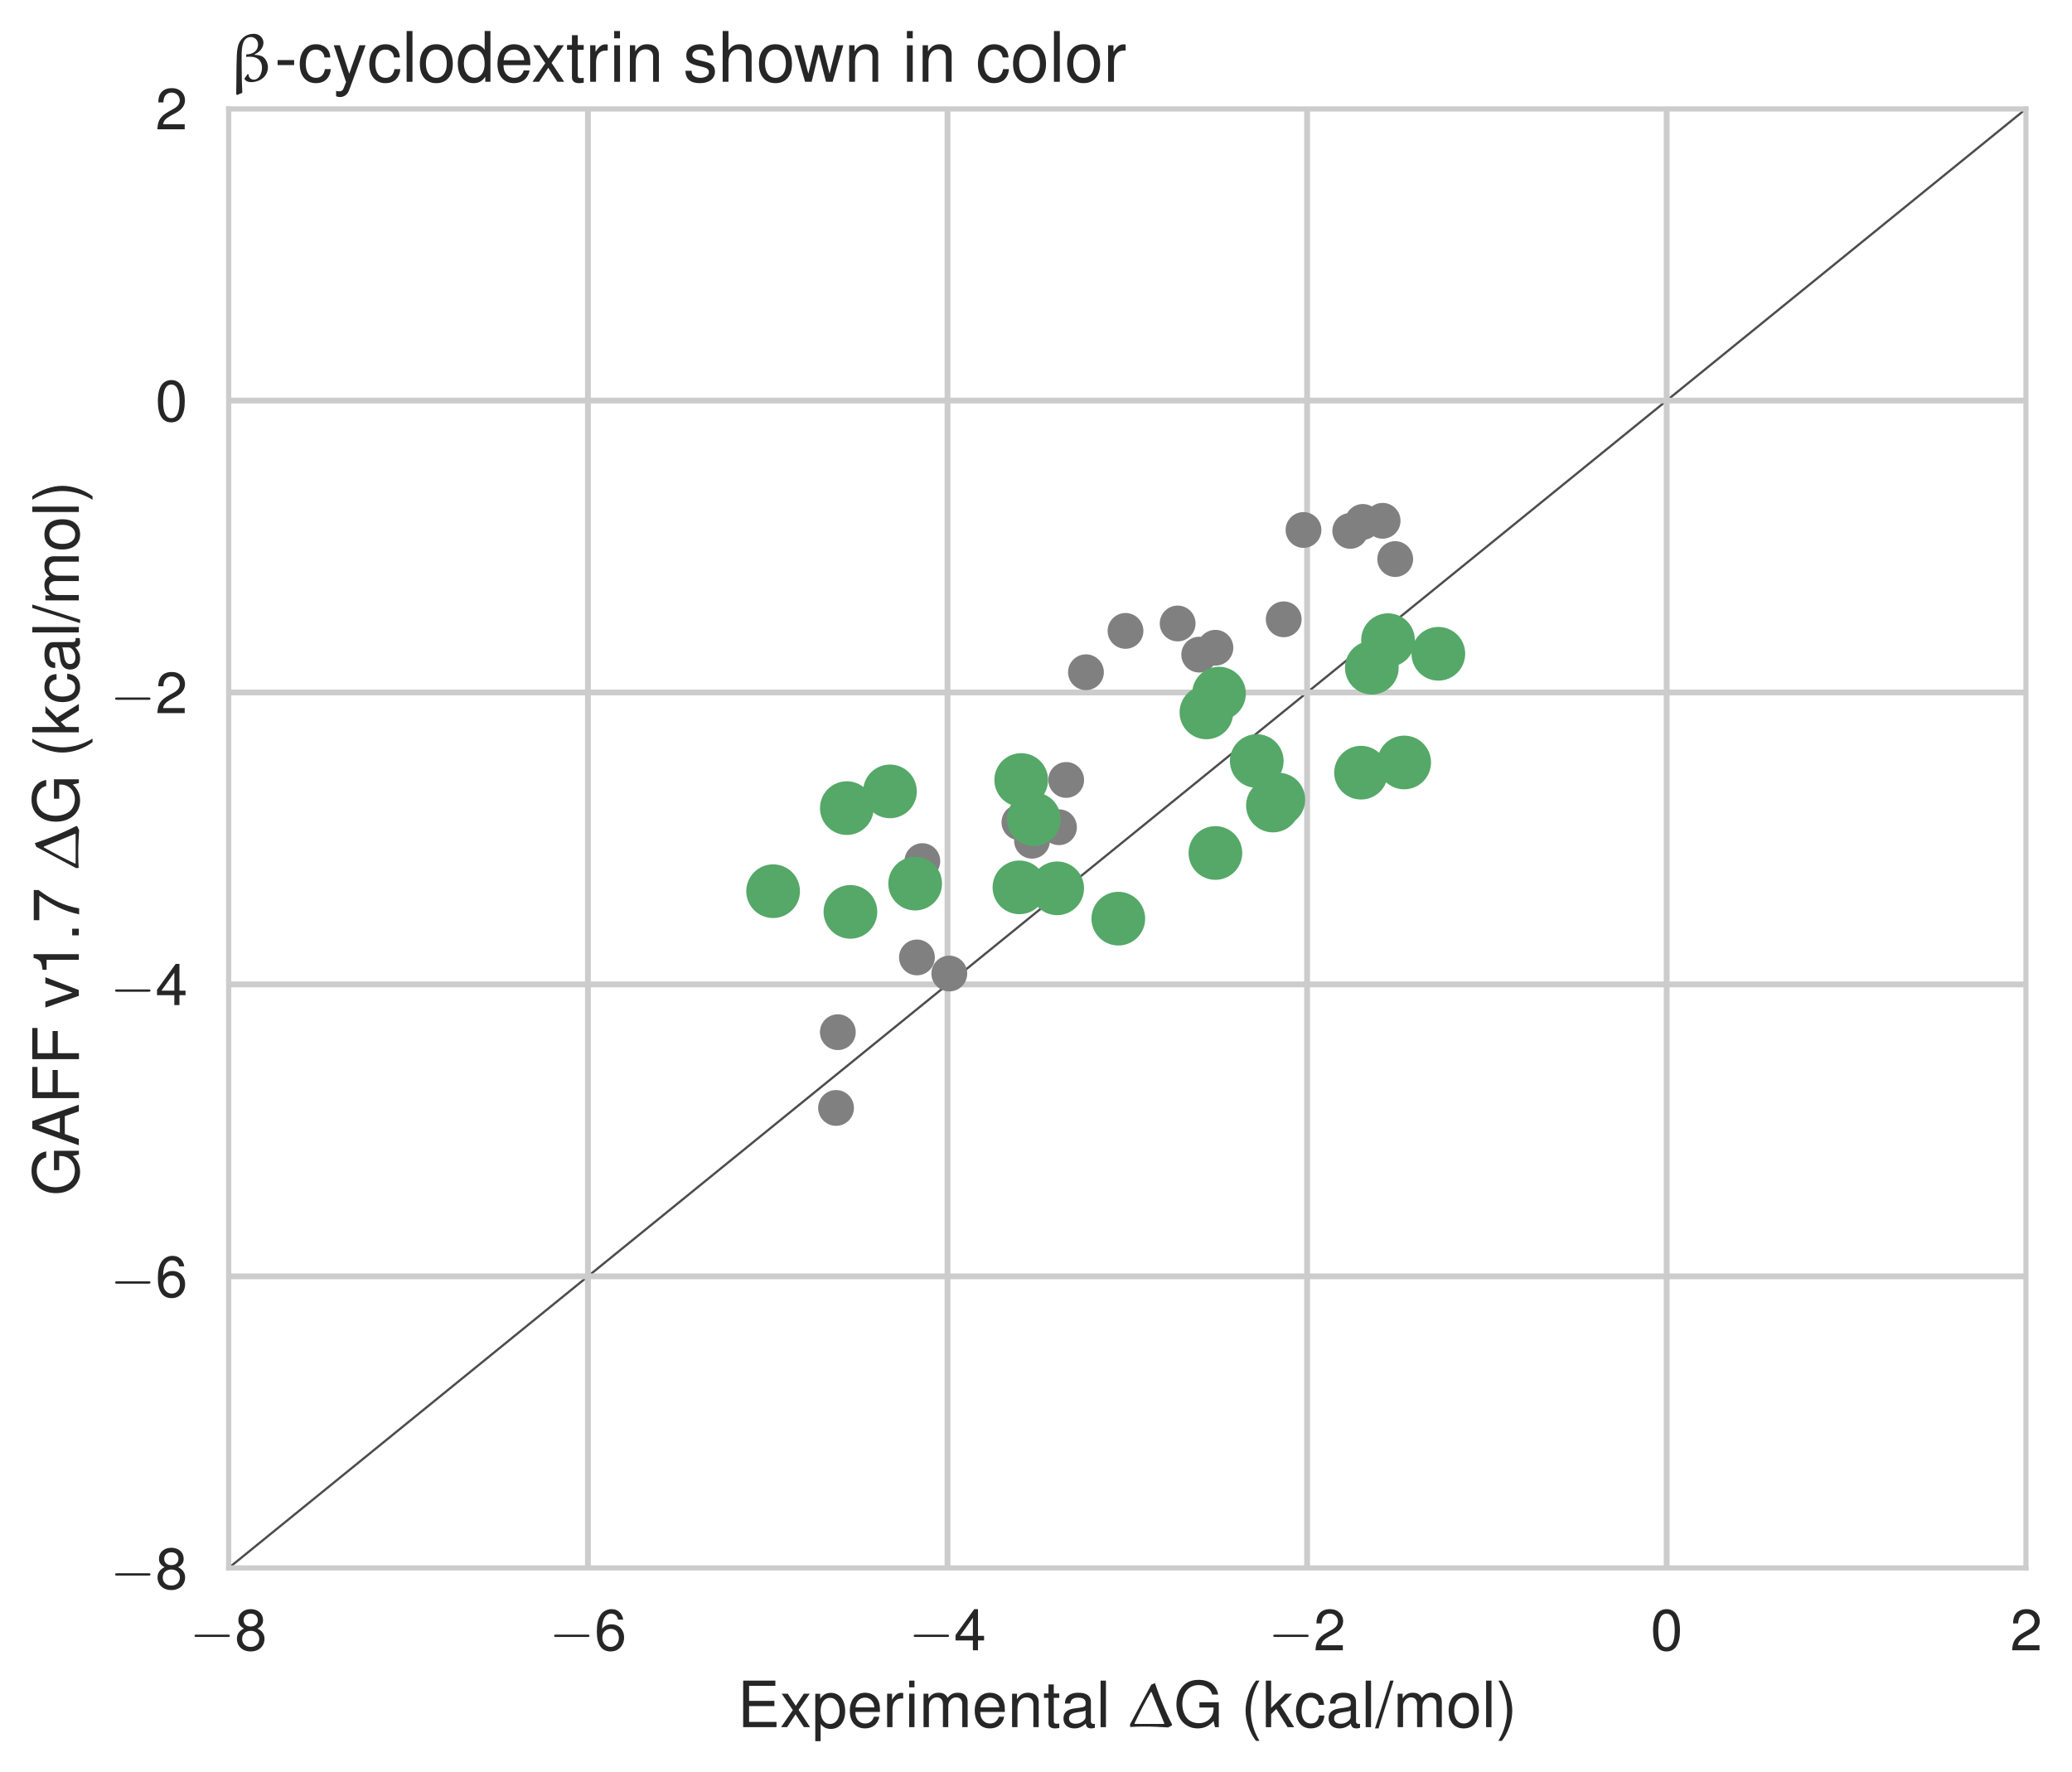 <?xml version="1.0" encoding="utf-8" standalone="no"?>
<!DOCTYPE svg PUBLIC "-//W3C//DTD SVG 1.1//EN"
  "http://www.w3.org/Graphics/SVG/1.1/DTD/svg11.dtd">
<!-- Created with matplotlib (http://matplotlib.org/) -->
<svg height="396pt" version="1.1" viewBox="0 0 463 396" width="463pt" xmlns="http://www.w3.org/2000/svg" xmlns:xlink="http://www.w3.org/1999/xlink">
 <defs>
  <style type="text/css">
*{stroke-linecap:butt;stroke-linejoin:round;}
  </style>
 </defs>
 <g id="figure_1">
  <g id="patch_1">
   <path d="M 0 396.168 
L 463.583 396.168 
L 463.583 0 
L 0 0 
z
" style="fill:#ffffff;"/>
  </g>
  <g id="axes_1">
   <g id="patch_2">
    <path d="M 51.023 350.433 
L 452.783 350.433 
L 452.783 24.273 
L 51.023 24.273 
z
" style="fill:#ffffff;"/>
   </g>
   <g id="line2d_1">
    <path clip-path="url(#pd5bd7d4e2a)" d="M -1 392.667 
L 464.583 14.693 
" style="fill:none;stroke:#4c4c4c;stroke-linecap:round;stroke-width:0.5;"/>
   </g>
   <g id="matplotlib.axis_1">
    <g id="xtick_1">
     <g id="line2d_2">
      <path clip-path="url(#pd5bd7d4e2a)" d="M 51.023 350.433 
L 51.023 24.273 
" style="fill:none;stroke:#cccccc;stroke-linecap:round;stroke-width:1.3;"/>
     </g>
     <g id="line2d_3"/>
     <g id="text_1">
      <!-- $-8$ -->
      <defs>
       <path d="M 65.906 23 
C 67.594 23 69.406 23 69.406 25 
C 69.406 27 67.594 27 65.906 27 
L 11.797 27 
C 10.094 27 8.297 27 8.297 25 
C 8.297 23 10.094 23 11.797 23 
z
" id="CMSY10-0"/>
       <path d="M 39.094 37.484 
C 46.406 41.875 48.797 45.469 48.797 52.156 
C 48.797 63.219 40.094 71 27.5 71 
C 15 71 6.203 63.219 6.203 52.156 
C 6.203 45.578 8.594 41.984 15.797 37.484 
C 7.703 33.594 3.703 27.719 3.703 19.938 
C 3.703 6.969 13.5 -2 27.5 -2 
C 41.5 -2 51.297 6.984 51.297 19.844 
C 51.297 27.719 47.297 33.594 39.094 37.484 
z
M 27.5 63.188 
C 35 63.188 39.797 58.812 39.797 51.953 
C 39.797 45.375 34.906 41 27.5 41 
C 20.094 41 15.203 45.375 15.203 52.047 
C 15.203 58.812 20.094 63.188 27.5 63.188 
z
M 27.5 33.578 
C 36.297 33.578 42.297 28 42.297 19.734 
C 42.297 11.391 36.297 5.812 27.297 5.812 
C 18.703 5.812 12.703 11.484 12.703 19.734 
C 12.703 28 18.703 33.578 27.5 33.578 
z
" id="Nimbus_Sans_L_Regular-56"/>
      </defs>
      <g style="fill:#262626;" transform="translate(42.386 368.761)scale(0.13 -0.13)">
       <use transform="scale(0.996)" xlink:href="#CMSY10-0"/>
       <use transform="translate(77.487 0)scale(0.996)" xlink:href="#Nimbus_Sans_L_Regular-56"/>
      </g>
     </g>
    </g>
    <g id="xtick_2">
     <g id="line2d_4">
      <path clip-path="url(#pd5bd7d4e2a)" d="M 131.375 350.433 
L 131.375 24.273 
" style="fill:none;stroke:#cccccc;stroke-linecap:round;stroke-width:1.3;"/>
     </g>
     <g id="line2d_5"/>
     <g id="text_2">
      <!-- $-6$ -->
      <defs>
       <path d="M 49.797 52.844 
C 48.094 64.234 40.5 71 29.703 71 
C 21.906 71 14.906 67.219 10.703 60.938 
C 6.297 54.062 4.297 45.375 4.297 32.516 
C 4.297 20.641 6.094 13.062 10.297 6.781 
C 14.094 1.078 20.297 -2 28.094 -2 
C 41.594 -2 51.297 8.094 51.297 22.109 
C 51.297 35.438 42.297 44.812 29.594 44.812 
C 22.594 44.812 17.094 42.109 13.297 36.906 
C 13.406 53.812 19 63.188 29.094 63.188 
C 35.297 63.188 39.594 59.422 41 52.844 
z
M 28.5 37 
C 37 37 42.297 31.031 42.297 21.406 
C 42.297 12.391 36.297 5.812 28.203 5.812 
C 20 5.812 13.797 12.703 13.797 21.906 
C 13.797 30.828 19.797 37 28.5 37 
z
" id="Nimbus_Sans_L_Regular-54"/>
      </defs>
      <g style="fill:#262626;" transform="translate(122.738 368.761)scale(0.13 -0.13)">
       <use transform="scale(0.996)" xlink:href="#CMSY10-0"/>
       <use transform="translate(77.487 0)scale(0.996)" xlink:href="#Nimbus_Sans_L_Regular-54"/>
      </g>
     </g>
    </g>
    <g id="xtick_3">
     <g id="line2d_6">
      <path clip-path="url(#pd5bd7d4e2a)" d="M 211.727 350.433 
L 211.727 24.273 
" style="fill:none;stroke:#cccccc;stroke-linecap:round;stroke-width:1.3;"/>
     </g>
     <g id="line2d_7"/>
     <g id="text_3">
      <!-- $-4$ -->
      <defs>
       <path d="M 32.703 17 
L 32.703 0 
L 41.5 0 
L 41.5 17 
L 52 17 
L 52 24.906 
L 41.5 24.906 
L 41.5 71.016 
L 35 71.016 
L 2.797 26.312 
L 2.797 17 
z
M 32.703 24.906 
L 10.5 24.906 
L 32.703 55.984 
z
" id="Nimbus_Sans_L_Regular-52"/>
      </defs>
      <g style="fill:#262626;" transform="translate(203.09 368.761)scale(0.13 -0.13)">
       <use transform="scale(0.996)" xlink:href="#CMSY10-0"/>
       <use transform="translate(77.487 0)scale(0.996)" xlink:href="#Nimbus_Sans_L_Regular-52"/>
      </g>
     </g>
    </g>
    <g id="xtick_4">
     <g id="line2d_8">
      <path clip-path="url(#pd5bd7d4e2a)" d="M 292.079 350.433 
L 292.079 24.273 
" style="fill:none;stroke:#cccccc;stroke-linecap:round;stroke-width:1.3;"/>
     </g>
     <g id="line2d_9"/>
     <g id="text_4">
      <!-- $-2$ -->
      <defs>
       <path d="M 50.594 8.719 
L 13.297 8.719 
C 14.203 14.531 17.406 18.234 26.094 23.344 
L 36.094 28.75 
C 46 34.156 51.094 41.453 51.094 50.172 
C 51.094 56.078 48.703 61.594 44.5 65.391 
C 40.297 69.203 35.094 71 28.406 71 
C 19.406 71 12.703 67.797 8.797 61.797 
C 6.297 57.984 5.203 53.578 5 46.359 
L 13.797 46.359 
C 14.094 51.172 14.703 54.078 15.906 56.375 
C 18.203 60.688 22.797 63.297 28.094 63.297 
C 36.094 63.297 42.094 57.578 42.094 49.969 
C 42.094 44.359 38.797 39.547 32.5 35.953 
L 23.297 30.75 
C 8.5 22.344 4.203 15.625 3.406 0 
L 50.594 0 
z
" id="Nimbus_Sans_L_Regular-50"/>
      </defs>
      <g style="fill:#262626;" transform="translate(283.442 368.761)scale(0.13 -0.13)">
       <use transform="scale(0.996)" xlink:href="#CMSY10-0"/>
       <use transform="translate(77.487 0)scale(0.996)" xlink:href="#Nimbus_Sans_L_Regular-50"/>
      </g>
     </g>
    </g>
    <g id="xtick_5">
     <g id="line2d_10">
      <path clip-path="url(#pd5bd7d4e2a)" d="M 372.431 350.433 
L 372.431 24.273 
" style="fill:none;stroke:#cccccc;stroke-linecap:round;stroke-width:1.3;"/>
     </g>
     <g id="line2d_11"/>
     <g id="text_5">
      <!-- $0$ -->
      <defs>
       <path d="M 27.5 71 
C 20.906 71 14.906 68.125 11.203 63.219 
C 6.594 57.047 4.297 47.562 4.297 34.5 
C 4.297 10.672 12.297 -2 27.5 -2 
C 42.5 -2 50.703 10.672 50.703 33.906 
C 50.703 47.656 48.5 56.844 43.797 63.219 
C 40.094 68.219 34.203 71 27.5 71 
z
M 27.5 63.188 
C 37 63.188 41.703 53.625 41.703 34.703 
C 41.703 14.672 37.094 5.312 27.297 5.312 
C 18 5.312 13.297 15.078 13.297 34.406 
C 13.297 53.719 18 63.188 27.5 63.188 
z
" id="Nimbus_Sans_L_Regular-48"/>
      </defs>
      <g style="fill:#262626;" transform="translate(368.831 368.761)scale(0.13 -0.13)">
       <use transform="scale(0.996)" xlink:href="#Nimbus_Sans_L_Regular-48"/>
      </g>
     </g>
    </g>
    <g id="xtick_6">
     <g id="line2d_12">
      <path clip-path="url(#pd5bd7d4e2a)" d="M 452.783 350.433 
L 452.783 24.273 
" style="fill:none;stroke:#cccccc;stroke-linecap:round;stroke-width:1.3;"/>
     </g>
     <g id="line2d_13"/>
     <g id="text_6">
      <!-- $2$ -->
      <g style="fill:#262626;" transform="translate(449.183 368.761)scale(0.13 -0.13)">
       <use transform="scale(0.996)" xlink:href="#Nimbus_Sans_L_Regular-50"/>
      </g>
     </g>
    </g>
    <g id="text_7">
     <!-- Experimental $\Delta$G (kcal/mol) -->
     <defs>
      <path d="M 18.297 33 
L 58 33 
L 58 41.219 
L 18.297 41.219 
L 18.297 64.781 
L 59.5 64.781 
L 59.5 73 
L 9 73 
L 9 0 
L 61.297 0 
L 61.297 8.219 
L 18.297 8.219 
z
" id="Nimbus_Sans_L_Regular-69"/>
      <path d="M 29.203 27.141 
L 46.797 52.484 
L 37.406 52.484 
L 24.797 33.453 
L 12.203 52.484 
L 2.703 52.484 
L 20.203 26.75 
L 1.703 0 
L 11.203 0 
L 24.5 20.125 
L 37.594 0 
L 47.297 0 
z
" id="Nimbus_Sans_L_Regular-120"/>
      <path d="M 5.406 -22 
L 13.797 -22 
L 13.797 5 
C 18.203 -0.422 23.094 -2.812 29.906 -2.812 
C 43.406 -2.812 52.297 8.156 52.297 24.984 
C 52.297 42.719 43.703 53.812 29.797 53.812 
C 22.703 53.812 17 50.594 13.094 44.391 
L 13.094 52.328 
L 5.406 52.328 
z
M 28.406 46 
C 37.594 46 43.594 37.812 43.594 25.188 
C 43.594 13.172 37.5 5 28.406 5 
C 19.594 5 13.797 13.078 13.797 25.5 
C 13.797 37.922 19.594 46 28.406 46 
z
" id="Nimbus_Sans_L_Regular-112"/>
      <path d="M 51.297 23.891 
C 51.297 31.781 50.703 36.531 49.203 40.375 
C 45.797 48.859 37.797 54 28 54 
C 13.406 54 4 42.844 4 25.703 
C 4 8.547 13.094 -2 27.797 -2 
C 39.797 -2 48.094 4.844 50.203 16.312 
L 41.797 16.312 
C 39.5 9.344 34.797 5.703 28.094 5.703 
C 22.797 5.703 18.297 8.125 15.5 12.578 
C 13.5 15.594 12.797 18.641 12.703 23.891 
z
M 12.906 31 
C 13.594 40.266 19.5 46.281 27.906 46.281 
C 36.094 46.281 42.406 39.531 42.406 31 
C 42.406 31 42.406 31 42.297 31 
z
" id="Nimbus_Sans_L_Regular-101"/>
      <path d="M 6.906 52.484 
L 6.906 0 
L 15.297 0 
L 15.297 27.203 
C 15.297 34.703 17.203 39.609 21.203 42.5 
C 23.797 44.406 26.297 45 32.094 45 
L 32.094 53.625 
C 30.703 53.812 30 53.812 28.906 53.812 
C 23.5 53.812 19.406 50.625 14.594 42.906 
L 14.594 52.484 
z
" id="Nimbus_Sans_L_Regular-114"/>
      <path d="M 15 52.484 
L 6.703 52.484 
L 6.703 0 
L 15 0 
z
M 15 73 
L 6.594 73 
L 6.594 62.484 
L 15 62.484 
z
" id="Nimbus_Sans_L_Regular-105"/>
      <path d="M 7 52.484 
L 7 0 
L 15.406 0 
L 15.406 32.953 
C 15.406 40.578 20.906 46.688 27.703 46.688 
C 33.906 46.688 37.406 42.875 37.406 36.156 
L 37.406 0 
L 45.797 0 
L 45.797 32.953 
C 45.797 40.578 51.297 46.688 58.094 46.688 
C 64.203 46.688 67.797 42.781 67.797 36.156 
L 67.797 0 
L 76.203 0 
L 76.203 39.375 
C 76.203 48.781 70.797 54 61 54 
C 54 54 49.797 51.891 44.906 45.984 
C 41.797 51.594 37.594 54 30.797 54 
C 23.797 54 19.203 51.391 14.703 45.078 
L 14.703 52.484 
z
" id="Nimbus_Sans_L_Regular-109"/>
      <path d="M 7 52.484 
L 7 0 
L 15.406 0 
L 15.406 28.953 
C 15.406 39.672 21 46.688 29.594 46.688 
C 36.203 46.688 40.406 42.672 40.406 36.359 
L 40.406 0 
L 48.703 0 
L 48.703 39.672 
C 48.703 48.391 42.203 54 32.094 54 
C 24.297 54 19.297 50.984 14.703 43.688 
L 14.703 52.484 
z
" id="Nimbus_Sans_L_Regular-110"/>
      <path d="M 25.406 52.812 
L 16.797 52.812 
L 16.797 67 
L 8.5 67 
L 8.5 52.812 
L 1.406 52.812 
L 1.406 46 
L 8.5 46 
L 8.5 6.312 
C 8.5 1 12.094 -2 18.594 -2 
C 20.594 -2 22.594 -1.812 25.406 -1.297 
L 25.406 5.719 
C 24.297 5.406 23 5.312 21.406 5.312 
C 17.797 5.312 16.797 6.312 16.797 10.016 
L 16.797 46 
L 25.406 46 
z
" id="Nimbus_Sans_L_Regular-116"/>
      <path d="M 53.5 5.203 
C 52.594 5 52.203 5 51.703 5 
C 48.797 5 47.203 6.484 47.203 9.078 
L 47.203 39.766 
C 47.203 49.016 40.406 54 27.5 54 
C 19.906 54 13.594 51.812 10.094 47.906 
C 7.703 45.203 6.703 42.219 6.5 37.031 
L 14.906 37.031 
C 15.594 43.391 19.406 46.281 27.203 46.281 
C 34.703 46.281 38.906 43.484 38.906 38.516 
L 38.906 36.328 
C 38.906 32.828 36.797 31.344 30.203 30.547 
C 18.406 29.062 16.594 28.656 13.406 27.359 
C 7.297 24.875 4.203 20.188 4.203 13.422 
C 4.203 3.969 10.797 -2 21.406 -2 
C 28 -2 33.297 0.297 39.203 5.703 
C 39.797 0.391 42.406 -2 47.797 -2 
C 49.5 -2 50.797 -1.812 53.5 -1.094 
z
M 38.906 16.75 
C 38.906 13.953 38.094 12.266 35.594 9.984 
C 32.203 6.891 28.094 5.312 23.203 5.312 
C 16.703 5.312 12.906 8.391 12.906 13.656 
C 12.906 19.141 16.594 21.922 25.5 23.219 
C 34.297 24.406 36.094 24.812 38.906 26.094 
z
" id="Nimbus_Sans_L_Regular-97"/>
      <path d="M 15.203 73 
L 6.797 73 
L 6.797 -0.031 
L 15.203 -0.031 
z
" id="Nimbus_Sans_L_Regular-108"/>
      <path d="M 36.297 66.625 
L 3 4.406 
L 3.203 0.234 
C 10.5 0.734 17.906 0.938 25.297 0.938 
C 37.797 0.938 50.203 0.328 62.703 -0.453 
L 68.797 2.719 
L 68.906 4.312 
C 58.094 25.078 49.5 46.859 42.094 69.109 
z
M 56.203 5 
C 44.5 5 32.703 5 20.906 5 
C 17.406 5 13.906 5 10.406 5 
L 10.094 6.188 
C 18.094 23.031 26.094 38.656 35.594 55 
L 36.703 55 
C 36.703 54.906 52.703 15.219 56.797 5.891 
z
" id="EURM10-1"/>
      <path d="M 70.906 39 
L 40.5 39 
L 40.5 30.797 
L 62.703 30.797 
L 62.703 28.766 
C 62.703 15.672 53.094 6.203 39.797 6.203 
C 32.406 6.203 25.703 8.891 21.406 13.594 
C 16.594 18.766 13.703 27.438 13.703 36.406 
C 13.703 54.234 23.906 66 39.297 66 
C 50.406 66 58.406 60.375 60.406 51.125 
L 69.906 51.125 
C 67.297 65.797 56.094 74.219 39.406 74.219 
C 30.5 74.219 23.297 71.922 17.594 67.234 
C 9.203 60.25 4.406 48.984 4.406 35.906 
C 4.406 13.562 18.094 -2 37.797 -2 
C 47.703 -2 55.594 1.703 62.703 9.625 
L 65 -0.109 
L 70.906 -0.109 
z
" id="Nimbus_Sans_L_Regular-71"/>
      <path d="M 23.594 73 
C 13.594 59.844 7.297 41.562 7.297 25.797 
C 7.297 9.938 13.594 -8.344 23.594 -21.5 
L 29.094 -21.5 
C 20.297 -7.141 15.406 9.734 15.406 25.797 
C 15.406 41.766 20.297 58.734 29.094 73 
z
" id="Nimbus_Sans_L_Regular-40"/>
      <path d="M 14.094 73 
L 5.797 73 
L 5.797 -0.031 
L 14.094 -0.031 
L 14.094 20.406 
L 22.203 28.422 
L 39.906 -0.031 
L 50.203 -0.031 
L 28.797 34.328 
L 47 52.453 
L 36.297 52.453 
L 14.094 30.219 
z
" id="Nimbus_Sans_L_Regular-107"/>
      <path d="M 47.094 34.938 
C 46.703 40.031 45.594 43.328 43.594 46.219 
C 40 51.109 33.703 54 26.406 54 
C 12.297 54 3.094 42.844 3.094 25.5 
C 3.094 8.656 12.094 -2 26.297 -2 
C 38.797 -2 46.703 5.469 47.703 18.234 
L 39.297 18.234 
C 37.906 9.875 33.594 5.703 26.5 5.703 
C 17.297 5.703 11.797 13.172 11.797 25.5 
C 11.797 38.531 17.203 46.281 26.297 46.281 
C 33.297 46.281 37.703 42.203 38.703 34.938 
z
" id="Nimbus_Sans_L_Regular-99"/>
      <path d="M 22.906 73 
L -0.797 -2 
L 4.703 -2 
L 28.406 73 
z
" id="Nimbus_Sans_L_Regular-47"/>
      <path d="M 27.203 54 
C 12.5 54 3.594 43.531 3.594 25.984 
C 3.594 8.453 12.406 -2 27.297 -2 
C 42 -2 51 8.453 51 25.594 
C 51 43.625 42.297 54 27.203 54 
z
M 27.297 46.281 
C 36.703 46.281 42.297 38.625 42.297 25.703 
C 42.297 13.453 36.5 5.703 27.297 5.703 
C 18 5.703 12.297 13.359 12.297 25.984 
C 12.297 38.531 18 46.281 27.297 46.281 
z
" id="Nimbus_Sans_L_Regular-111"/>
      <path d="M 9.297 -21.5 
C 19.297 -8.344 25.594 9.938 25.594 25.688 
C 25.594 41.562 19.297 59.844 9.297 73 
L 3.797 73 
C 12.594 58.641 17.5 41.766 17.5 25.688 
C 17.5 9.734 12.594 -7.25 3.797 -21.5 
z
" id="Nimbus_Sans_L_Regular-41"/>
     </defs>
     <g style="fill:#262626;" transform="translate(164.784 385.934)scale(0.143 -0.143)">
      <use transform="scale(0.996)" xlink:href="#Nimbus_Sans_L_Regular-69"/>
      <use transform="translate(66.45 0)scale(0.996)" xlink:href="#Nimbus_Sans_L_Regular-120"/>
      <use transform="translate(116.263 0)scale(0.996)" xlink:href="#Nimbus_Sans_L_Regular-112"/>
      <use transform="translate(171.655 0)scale(0.996)" xlink:href="#Nimbus_Sans_L_Regular-101"/>
      <use transform="translate(227.047 0)scale(0.996)" xlink:href="#Nimbus_Sans_L_Regular-114"/>
      <use transform="translate(261.715 0)scale(0.996)" xlink:href="#Nimbus_Sans_L_Regular-105"/>
      <use transform="translate(283.832 0)scale(0.996)" xlink:href="#Nimbus_Sans_L_Regular-109"/>
      <use transform="translate(366.82 0)scale(0.996)" xlink:href="#Nimbus_Sans_L_Regular-101"/>
      <use transform="translate(422.212 0)scale(0.996)" xlink:href="#Nimbus_Sans_L_Regular-110"/>
      <use transform="translate(477.604 0)scale(0.996)" xlink:href="#Nimbus_Sans_L_Regular-116"/>
      <use transform="translate(505.299 0)scale(0.996)" xlink:href="#Nimbus_Sans_L_Regular-97"/>
      <use transform="translate(560.691 0)scale(0.996)" xlink:href="#Nimbus_Sans_L_Regular-108"/>
      <use transform="translate(610.503 0)scale(0.996)" xlink:href="#EURM10-1"/>
      <use transform="translate(681.564 0)scale(0.996)" xlink:href="#Nimbus_Sans_L_Regular-71"/>
      <use transform="translate(786.768 0)scale(0.996)" xlink:href="#Nimbus_Sans_L_Regular-40"/>
      <use transform="translate(819.943 0)scale(0.996)" xlink:href="#Nimbus_Sans_L_Regular-107"/>
      <use transform="translate(869.756 0)scale(0.996)" xlink:href="#Nimbus_Sans_L_Regular-99"/>
      <use transform="translate(919.569 0)scale(0.996)" xlink:href="#Nimbus_Sans_L_Regular-97"/>
      <use transform="translate(974.961 0)scale(0.996)" xlink:href="#Nimbus_Sans_L_Regular-108"/>
      <use transform="translate(997.078 0)scale(0.996)" xlink:href="#Nimbus_Sans_L_Regular-47"/>
      <use transform="translate(1024.773 0)scale(0.996)" xlink:href="#Nimbus_Sans_L_Regular-109"/>
      <use transform="translate(1107.762 0)scale(0.996)" xlink:href="#Nimbus_Sans_L_Regular-111"/>
      <use transform="translate(1163.153 0)scale(0.996)" xlink:href="#Nimbus_Sans_L_Regular-108"/>
      <use transform="translate(1185.27 0)scale(0.996)" xlink:href="#Nimbus_Sans_L_Regular-41"/>
     </g>
    </g>
   </g>
   <g id="matplotlib.axis_2">
    <g id="ytick_1">
     <g id="line2d_14">
      <path clip-path="url(#pd5bd7d4e2a)" d="M 51.023 350.433 
L 452.783 350.433 
" style="fill:none;stroke:#cccccc;stroke-linecap:round;stroke-width:1.3;"/>
     </g>
     <g id="line2d_15"/>
     <g id="text_8">
      <!-- $-8$ -->
      <g style="fill:#262626;" transform="translate(24.649 355.047)scale(0.13 -0.13)">
       <use transform="scale(0.996)" xlink:href="#CMSY10-0"/>
       <use transform="translate(77.487 0)scale(0.996)" xlink:href="#Nimbus_Sans_L_Regular-56"/>
      </g>
     </g>
    </g>
    <g id="ytick_2">
     <g id="line2d_16">
      <path clip-path="url(#pd5bd7d4e2a)" d="M 51.023 285.201 
L 452.783 285.201 
" style="fill:none;stroke:#cccccc;stroke-linecap:round;stroke-width:1.3;"/>
     </g>
     <g id="line2d_17"/>
     <g id="text_9">
      <!-- $-6$ -->
      <g style="fill:#262626;" transform="translate(24.649 289.815)scale(0.13 -0.13)">
       <use transform="scale(0.996)" xlink:href="#CMSY10-0"/>
       <use transform="translate(77.487 0)scale(0.996)" xlink:href="#Nimbus_Sans_L_Regular-54"/>
      </g>
     </g>
    </g>
    <g id="ytick_3">
     <g id="line2d_18">
      <path clip-path="url(#pd5bd7d4e2a)" d="M 51.023 219.969 
L 452.783 219.969 
" style="fill:none;stroke:#cccccc;stroke-linecap:round;stroke-width:1.3;"/>
     </g>
     <g id="line2d_19"/>
     <g id="text_10">
      <!-- $-4$ -->
      <g style="fill:#262626;" transform="translate(24.649 224.583)scale(0.13 -0.13)">
       <use transform="scale(0.996)" xlink:href="#CMSY10-0"/>
       <use transform="translate(77.487 0)scale(0.996)" xlink:href="#Nimbus_Sans_L_Regular-52"/>
      </g>
     </g>
    </g>
    <g id="ytick_4">
     <g id="line2d_20">
      <path clip-path="url(#pd5bd7d4e2a)" d="M 51.023 154.737 
L 452.783 154.737 
" style="fill:none;stroke:#cccccc;stroke-linecap:round;stroke-width:1.3;"/>
     </g>
     <g id="line2d_21"/>
     <g id="text_11">
      <!-- $-2$ -->
      <g style="fill:#262626;" transform="translate(24.649 159.351)scale(0.13 -0.13)">
       <use transform="scale(0.996)" xlink:href="#CMSY10-0"/>
       <use transform="translate(77.487 0)scale(0.996)" xlink:href="#Nimbus_Sans_L_Regular-50"/>
      </g>
     </g>
    </g>
    <g id="ytick_5">
     <g id="line2d_22">
      <path clip-path="url(#pd5bd7d4e2a)" d="M 51.023 89.505 
L 452.783 89.505 
" style="fill:none;stroke:#cccccc;stroke-linecap:round;stroke-width:1.3;"/>
     </g>
     <g id="line2d_23"/>
     <g id="text_12">
      <!-- $0$ -->
      <g style="fill:#262626;" transform="translate(34.722 94.119)scale(0.13 -0.13)">
       <use transform="scale(0.996)" xlink:href="#Nimbus_Sans_L_Regular-48"/>
      </g>
     </g>
    </g>
    <g id="ytick_6">
     <g id="line2d_24">
      <path clip-path="url(#pd5bd7d4e2a)" d="M 51.023 24.273 
L 452.783 24.273 
" style="fill:none;stroke:#cccccc;stroke-linecap:round;stroke-width:1.3;"/>
     </g>
     <g id="line2d_25"/>
     <g id="text_13">
      <!-- $2$ -->
      <g style="fill:#262626;" transform="translate(34.722 28.887)scale(0.13 -0.13)">
       <use transform="scale(0.996)" xlink:href="#Nimbus_Sans_L_Regular-50"/>
      </g>
     </g>
    </g>
    <g id="text_14">
     <!-- GAFF v1.7 $\Delta$G (kcal/mol) -->
     <defs>
      <path d="M 47.406 22 
L 54.906 0 
L 65.297 0 
L 39.703 73 
L 27.703 73 
L 1.703 0 
L 11.594 0 
L 19.297 22 
z
M 44.797 29.812 
L 21.594 29.812 
L 33.594 63 
z
" id="Nimbus_Sans_L_Regular-65"/>
      <path d="M 18.297 33 
L 53.094 33 
L 53.094 41.219 
L 18.297 41.219 
L 18.297 64.781 
L 57.906 64.781 
L 57.906 73 
L 9 73 
L 9 -0.219 
L 18.297 -0.219 
z
" id="Nimbus_Sans_L_Regular-70"/>
      <path d="M 28.5 0 
L 48.594 52.5 
L 39.203 52.5 
L 24.406 9.922 
L 10.406 52.5 
L 1 52.5 
L 19.406 0 
z
" id="Nimbus_Sans_L_Regular-118"/>
      <path d="M 25.906 50.594 
L 25.906 0 
L 34.703 0 
L 34.703 71.016 
L 28.906 71.016 
C 25.797 60.109 23.797 58.609 10.203 56.906 
L 10.203 50.594 
z
" id="Nimbus_Sans_L_Regular-49"/>
      <path d="M 19.094 10.422 
L 8.703 10.422 
L 8.703 0 
L 19.094 0 
z
" id="Nimbus_Sans_L_Regular-46"/>
      <path d="M 52 70.703 
L 4.594 70.703 
L 4.594 62 
L 42.906 62 
C 26 37.781 19.094 22.906 13.797 -0.5 
L 23.203 -0.5 
C 27.094 22.297 36 41.891 52 63.297 
z
" id="Nimbus_Sans_L_Regular-55"/>
     </defs>
     <g style="fill:#262626;" transform="translate(17.614 267.242)rotate(-90)scale(0.143 -0.143)">
      <use transform="scale(0.996)" xlink:href="#Nimbus_Sans_L_Regular-71"/>
      <use transform="translate(77.508 0)scale(0.996)" xlink:href="#Nimbus_Sans_L_Regular-65"/>
      <use transform="translate(143.958 0)scale(0.996)" xlink:href="#Nimbus_Sans_L_Regular-70"/>
      <use transform="translate(204.83 0)scale(0.996)" xlink:href="#Nimbus_Sans_L_Regular-70"/>
      <use transform="translate(293.397 0)scale(0.996)" xlink:href="#Nimbus_Sans_L_Regular-118"/>
      <use transform="translate(343.21 0)scale(0.996)" xlink:href="#Nimbus_Sans_L_Regular-49"/>
      <use transform="translate(398.602 0)scale(0.996)" xlink:href="#Nimbus_Sans_L_Regular-46"/>
      <use transform="translate(426.297 0)scale(0.996)" xlink:href="#Nimbus_Sans_L_Regular-55"/>
      <use transform="translate(509.384 0)scale(0.996)" xlink:href="#EURM10-1"/>
      <use transform="translate(580.445 0)scale(0.996)" xlink:href="#Nimbus_Sans_L_Regular-71"/>
      <use transform="translate(685.649 0)scale(0.996)" xlink:href="#Nimbus_Sans_L_Regular-40"/>
      <use transform="translate(718.824 0)scale(0.996)" xlink:href="#Nimbus_Sans_L_Regular-107"/>
      <use transform="translate(768.637 0)scale(0.996)" xlink:href="#Nimbus_Sans_L_Regular-99"/>
      <use transform="translate(818.451 0)scale(0.996)" xlink:href="#Nimbus_Sans_L_Regular-97"/>
      <use transform="translate(873.842 0)scale(0.996)" xlink:href="#Nimbus_Sans_L_Regular-108"/>
      <use transform="translate(895.959 0)scale(0.996)" xlink:href="#Nimbus_Sans_L_Regular-47"/>
      <use transform="translate(923.654 0)scale(0.996)" xlink:href="#Nimbus_Sans_L_Regular-109"/>
      <use transform="translate(1006.643 0)scale(0.996)" xlink:href="#Nimbus_Sans_L_Regular-111"/>
      <use transform="translate(1062.034 0)scale(0.996)" xlink:href="#Nimbus_Sans_L_Regular-108"/>
      <use transform="translate(1084.151 0)scale(0.996)" xlink:href="#Nimbus_Sans_L_Regular-41"/>
     </g>
    </g>
   </g>
   <g id="line2d_26">
    <defs>
     <path d="M 0 4 
C 1.061 4 2.078 3.579 2.828 2.828 
C 3.579 2.078 4 1.061 4 0 
C 4 -1.061 3.579 -2.078 2.828 -2.828 
C 2.078 -3.579 1.061 -4 0 -4 
C -1.061 -4 -2.078 -3.579 -2.828 -2.828 
C -3.579 -2.078 -4 -1.061 -4 0 
C -4 1.061 -3.579 2.078 -2.828 2.828 
C -2.078 3.579 -1.061 4 0 4 
z
" id="mb4ae92b021"/>
    </defs>
    <g clip-path="url(#pd5bd7d4e2a)">
     <use style="fill:#808080;" x="308.953" xlink:href="#mb4ae92b021" y="116.374"/>
    </g>
   </g>
   <g id="line2d_27">
    <g clip-path="url(#pd5bd7d4e2a)">
     <use style="fill:#808080;" x="311.765" xlink:href="#mb4ae92b021" y="124.924"/>
    </g>
   </g>
   <g id="line2d_28">
    <g clip-path="url(#pd5bd7d4e2a)">
     <use style="fill:#808080;" x="291.275" xlink:href="#mb4ae92b021" y="118.425"/>
    </g>
   </g>
   <g id="line2d_29">
    <g clip-path="url(#pd5bd7d4e2a)">
     <use style="fill:#808080;" x="271.589" xlink:href="#mb4ae92b021" y="144.743"/>
    </g>
   </g>
   <g id="line2d_30">
    <g clip-path="url(#pd5bd7d4e2a)">
     <use style="fill:#808080;" x="286.856" xlink:href="#mb4ae92b021" y="138.388"/>
    </g>
   </g>
   <g id="line2d_31">
    <g clip-path="url(#pd5bd7d4e2a)">
     <use style="fill:#808080;" x="242.662" xlink:href="#mb4ae92b021" y="150.213"/>
    </g>
   </g>
   <g id="line2d_32">
    <g clip-path="url(#pd5bd7d4e2a)">
     <use style="fill:#808080;" x="212.129" xlink:href="#mb4ae92b021" y="217.54"/>
    </g>
   </g>
   <g id="line2d_33">
    <g clip-path="url(#pd5bd7d4e2a)">
     <use style="fill:#808080;" x="230.61" xlink:href="#mb4ae92b021" y="187.864"/>
    </g>
   </g>
   <g id="line2d_34">
    <g clip-path="url(#pd5bd7d4e2a)">
     <use style="fill:#808080;" x="227.797" xlink:href="#mb4ae92b021" y="199.371"/>
    </g>
   </g>
   <g id="line2d_35">
    <g clip-path="url(#pd5bd7d4e2a)">
     <use style="fill:#808080;" x="236.636" xlink:href="#mb4ae92b021" y="184.844"/>
    </g>
   </g>
   <g id="line2d_36">
    <g clip-path="url(#pd5bd7d4e2a)">
     <use style="fill:#808080;" x="238.243" xlink:href="#mb4ae92b021" y="174.28"/>
    </g>
   </g>
   <g id="line2d_37">
    <g clip-path="url(#pd5bd7d4e2a)">
     <use style="fill:#808080;" x="206.102" xlink:href="#mb4ae92b021" y="192.418"/>
    </g>
   </g>
   <g id="line2d_38">
    <g clip-path="url(#pd5bd7d4e2a)">
     <use style="fill:#808080;" x="301.721" xlink:href="#mb4ae92b021" y="118.631"/>
    </g>
   </g>
   <g id="line2d_39">
    <g clip-path="url(#pd5bd7d4e2a)">
     <use style="fill:#808080;" x="251.501" xlink:href="#mb4ae92b021" y="140.978"/>
    </g>
   </g>
   <g id="line2d_40">
    <g clip-path="url(#pd5bd7d4e2a)">
     <use style="fill:#808080;" x="204.897" xlink:href="#mb4ae92b021" y="213.941"/>
    </g>
   </g>
   <g id="line2d_41">
    <g clip-path="url(#pd5bd7d4e2a)">
     <use style="fill:#808080;" x="227.797" xlink:href="#mb4ae92b021" y="183.743"/>
    </g>
   </g>
   <g id="line2d_42">
    <g clip-path="url(#pd5bd7d4e2a)">
     <use style="fill:#808080;" x="231.011" xlink:href="#mb4ae92b021" y="184.726"/>
    </g>
   </g>
   <g id="line2d_43">
    <g clip-path="url(#pd5bd7d4e2a)">
     <use style="fill:#808080;" x="304.534" xlink:href="#mb4ae92b021" y="116.622"/>
    </g>
   </g>
   <g id="line2d_44">
    <g clip-path="url(#pd5bd7d4e2a)">
     <use style="fill:#808080;" x="186.818" xlink:href="#mb4ae92b021" y="247.57"/>
    </g>
   </g>
   <g id="line2d_45">
    <g clip-path="url(#pd5bd7d4e2a)">
     <use style="fill:#808080;" x="187.22" xlink:href="#mb4ae92b021" y="230.643"/>
    </g>
   </g>
   <g id="line2d_46">
    <g clip-path="url(#pd5bd7d4e2a)">
     <use style="fill:#808080;" x="267.973" xlink:href="#mb4ae92b021" y="146.277"/>
    </g>
   </g>
   <g id="line2d_47">
    <g clip-path="url(#pd5bd7d4e2a)">
     <use style="fill:#808080;" x="263.152" xlink:href="#mb4ae92b021" y="139.32"/>
    </g>
   </g>
   <g id="line2d_48">
    <g clip-path="url(#pd5bd7d4e2a)">
     <use style="fill:#808080;" x="306.542" xlink:href="#mb4ae92b021" y="149.197"/>
    </g>
   </g>
   <g id="line2d_49">
    <g clip-path="url(#pd5bd7d4e2a)">
     <use style="fill:#808080;" x="310.158" xlink:href="#mb4ae92b021" y="143.046"/>
    </g>
   </g>
   <g id="line2d_50">
    <g clip-path="url(#pd5bd7d4e2a)">
     <use style="fill:#808080;" x="189.228" xlink:href="#mb4ae92b021" y="180.573"/>
    </g>
   </g>
   <g id="line2d_51">
    <g clip-path="url(#pd5bd7d4e2a)">
     <use style="fill:#808080;" x="172.756" xlink:href="#mb4ae92b021" y="199.14"/>
    </g>
   </g>
   <g id="line2d_52">
    <g clip-path="url(#pd5bd7d4e2a)">
     <use style="fill:#808080;" x="249.894" xlink:href="#mb4ae92b021" y="205.277"/>
    </g>
   </g>
   <g id="line2d_53">
    <g clip-path="url(#pd5bd7d4e2a)">
     <use style="fill:#808080;" x="272.393" xlink:href="#mb4ae92b021" y="154.988"/>
    </g>
   </g>
   <g id="line2d_54">
    <g clip-path="url(#pd5bd7d4e2a)">
     <use style="fill:#808080;" x="236.234" xlink:href="#mb4ae92b021" y="198.497"/>
    </g>
   </g>
   <g id="line2d_55">
    <g clip-path="url(#pd5bd7d4e2a)">
     <use style="fill:#808080;" x="280.83" xlink:href="#mb4ae92b021" y="170.057"/>
    </g>
   </g>
   <g id="line2d_56">
    <g clip-path="url(#pd5bd7d4e2a)">
     <use style="fill:#808080;" x="198.871" xlink:href="#mb4ae92b021" y="176.837"/>
    </g>
   </g>
   <g id="line2d_57">
    <g clip-path="url(#pd5bd7d4e2a)">
     <use style="fill:#808080;" x="190.032" xlink:href="#mb4ae92b021" y="203.76"/>
    </g>
   </g>
   <g id="line2d_58">
    <g clip-path="url(#pd5bd7d4e2a)">
     <use style="fill:#808080;" x="204.495" xlink:href="#mb4ae92b021" y="197.447"/>
    </g>
   </g>
   <g id="line2d_59">
    <g clip-path="url(#pd5bd7d4e2a)">
     <use style="fill:#808080;" x="269.58" xlink:href="#mb4ae92b021" y="159.189"/>
    </g>
   </g>
   <g id="line2d_60">
    <g clip-path="url(#pd5bd7d4e2a)">
     <use style="fill:#808080;" x="285.651" xlink:href="#mb4ae92b021" y="178.671"/>
    </g>
   </g>
   <g id="line2d_61">
    <g clip-path="url(#pd5bd7d4e2a)">
     <use style="fill:#808080;" x="271.589" xlink:href="#mb4ae92b021" y="190.602"/>
    </g>
   </g>
   <g id="line2d_62">
    <g clip-path="url(#pd5bd7d4e2a)">
     <use style="fill:#808080;" x="313.774" xlink:href="#mb4ae92b021" y="170.374"/>
    </g>
   </g>
   <g id="line2d_63">
    <g clip-path="url(#pd5bd7d4e2a)">
     <use style="fill:#808080;" x="284.446" xlink:href="#mb4ae92b021" y="179.998"/>
    </g>
   </g>
   <g id="line2d_64">
    <g clip-path="url(#pd5bd7d4e2a)">
     <use style="fill:#808080;" x="228.199" xlink:href="#mb4ae92b021" y="174.295"/>
    </g>
   </g>
   <g id="line2d_65">
    <g clip-path="url(#pd5bd7d4e2a)">
     <use style="fill:#808080;" x="231.011" xlink:href="#mb4ae92b021" y="183.034"/>
    </g>
   </g>
   <g id="line2d_66">
    <g clip-path="url(#pd5bd7d4e2a)">
     <use style="fill:#808080;" x="227.797" xlink:href="#mb4ae92b021" y="198.283"/>
    </g>
   </g>
   <g id="line2d_67">
    <g clip-path="url(#pd5bd7d4e2a)">
     <use style="fill:#808080;" x="304.132" xlink:href="#mb4ae92b021" y="172.658"/>
    </g>
   </g>
   <g id="line2d_68">
    <g clip-path="url(#pd5bd7d4e2a)">
     <use style="fill:#808080;" x="321.407" xlink:href="#mb4ae92b021" y="146.089"/>
    </g>
   </g>
   <g id="line2d_69">
    <defs>
     <path d="M 0 6 
C 1.591 6 3.117 5.368 4.243 4.243 
C 5.368 3.117 6 1.591 6 0 
C 6 -1.591 5.368 -3.117 4.243 -4.243 
C 3.117 -5.368 1.591 -6 0 -6 
C -1.591 -6 -3.117 -5.368 -4.243 -4.243 
C -5.368 -3.117 -6 -1.591 -6 0 
C -6 1.591 -5.368 3.117 -4.243 4.243 
C -3.117 5.368 -1.591 6 0 6 
z
" id="m306e5f5918"/>
    </defs>
    <g clip-path="url(#pd5bd7d4e2a)">
     <use style="fill:#55a868;" x="306.542" xlink:href="#m306e5f5918" y="149.197"/>
    </g>
   </g>
   <g id="line2d_70">
    <g clip-path="url(#pd5bd7d4e2a)">
     <use style="fill:#55a868;" x="310.158" xlink:href="#m306e5f5918" y="143.046"/>
    </g>
   </g>
   <g id="line2d_71">
    <g clip-path="url(#pd5bd7d4e2a)">
     <use style="fill:#55a868;" x="189.228" xlink:href="#m306e5f5918" y="180.573"/>
    </g>
   </g>
   <g id="line2d_72">
    <g clip-path="url(#pd5bd7d4e2a)">
     <use style="fill:#55a868;" x="172.756" xlink:href="#m306e5f5918" y="199.14"/>
    </g>
   </g>
   <g id="line2d_73">
    <g clip-path="url(#pd5bd7d4e2a)">
     <use style="fill:#55a868;" x="249.894" xlink:href="#m306e5f5918" y="205.277"/>
    </g>
   </g>
   <g id="line2d_74">
    <g clip-path="url(#pd5bd7d4e2a)">
     <use style="fill:#55a868;" x="272.393" xlink:href="#m306e5f5918" y="154.988"/>
    </g>
   </g>
   <g id="line2d_75">
    <g clip-path="url(#pd5bd7d4e2a)">
     <use style="fill:#55a868;" x="236.234" xlink:href="#m306e5f5918" y="198.497"/>
    </g>
   </g>
   <g id="line2d_76">
    <g clip-path="url(#pd5bd7d4e2a)">
     <use style="fill:#55a868;" x="280.83" xlink:href="#m306e5f5918" y="170.057"/>
    </g>
   </g>
   <g id="line2d_77">
    <g clip-path="url(#pd5bd7d4e2a)">
     <use style="fill:#55a868;" x="198.871" xlink:href="#m306e5f5918" y="176.837"/>
    </g>
   </g>
   <g id="line2d_78">
    <g clip-path="url(#pd5bd7d4e2a)">
     <use style="fill:#55a868;" x="190.032" xlink:href="#m306e5f5918" y="203.76"/>
    </g>
   </g>
   <g id="line2d_79">
    <g clip-path="url(#pd5bd7d4e2a)">
     <use style="fill:#55a868;" x="204.495" xlink:href="#m306e5f5918" y="197.447"/>
    </g>
   </g>
   <g id="line2d_80">
    <g clip-path="url(#pd5bd7d4e2a)">
     <use style="fill:#55a868;" x="269.58" xlink:href="#m306e5f5918" y="159.189"/>
    </g>
   </g>
   <g id="line2d_81">
    <g clip-path="url(#pd5bd7d4e2a)">
     <use style="fill:#55a868;" x="285.651" xlink:href="#m306e5f5918" y="178.671"/>
    </g>
   </g>
   <g id="line2d_82">
    <g clip-path="url(#pd5bd7d4e2a)">
     <use style="fill:#55a868;" x="271.589" xlink:href="#m306e5f5918" y="190.602"/>
    </g>
   </g>
   <g id="line2d_83">
    <g clip-path="url(#pd5bd7d4e2a)">
     <use style="fill:#55a868;" x="313.774" xlink:href="#m306e5f5918" y="170.374"/>
    </g>
   </g>
   <g id="line2d_84">
    <g clip-path="url(#pd5bd7d4e2a)">
     <use style="fill:#55a868;" x="284.446" xlink:href="#m306e5f5918" y="179.998"/>
    </g>
   </g>
   <g id="line2d_85">
    <g clip-path="url(#pd5bd7d4e2a)">
     <use style="fill:#55a868;" x="228.199" xlink:href="#m306e5f5918" y="174.295"/>
    </g>
   </g>
   <g id="line2d_86">
    <g clip-path="url(#pd5bd7d4e2a)">
     <use style="fill:#55a868;" x="231.011" xlink:href="#m306e5f5918" y="183.034"/>
    </g>
   </g>
   <g id="line2d_87">
    <g clip-path="url(#pd5bd7d4e2a)">
     <use style="fill:#55a868;" x="227.797" xlink:href="#m306e5f5918" y="198.283"/>
    </g>
   </g>
   <g id="line2d_88">
    <g clip-path="url(#pd5bd7d4e2a)">
     <use style="fill:#55a868;" x="304.132" xlink:href="#m306e5f5918" y="172.658"/>
    </g>
   </g>
   <g id="line2d_89">
    <g clip-path="url(#pd5bd7d4e2a)">
     <use style="fill:#55a868;" x="321.407" xlink:href="#m306e5f5918" y="146.089"/>
    </g>
   </g>
   <g id="patch_3">
    <path d="M 51.023 350.433 
L 51.023 24.273 
" style="fill:none;stroke:#cccccc;stroke-linecap:square;stroke-linejoin:miter;"/>
   </g>
   <g id="patch_4">
    <path d="M 452.783 350.433 
L 452.783 24.273 
" style="fill:none;stroke:#cccccc;stroke-linecap:square;stroke-linejoin:miter;"/>
   </g>
   <g id="patch_5">
    <path d="M 51.023 350.433 
L 452.783 350.433 
" style="fill:none;stroke:#cccccc;stroke-linecap:square;stroke-linejoin:miter;"/>
   </g>
   <g id="patch_6">
    <path d="M 51.023 24.273 
L 452.783 24.273 
" style="fill:none;stroke:#cccccc;stroke-linecap:square;stroke-linejoin:miter;"/>
   </g>
   <g id="text_15">
    <!-- $\beta$-cyclodextrin shown in color -->
    <defs>
     <path d="M 38.094 38.672 
L 38.203 39.812 
C 44.703 42.203 50.5 48.969 50.5 56.125 
C 50.5 63.281 44.406 69 36.906 69 
C 26.297 69 19.203 63.438 15.406 55.484 
C 13.203 50.906 12.406 43.281 12.203 38.281 
C 11.406 19.688 11.797 1 11.297 -17.594 
L 12.5 -19.094 
L 20.094 -15.812 
C 19.406 -3.594 19.203 8.734 19.203 21.031 
C 19.203 39.219 18.594 45.469 20.797 53.969 
C 22.297 59.938 25.797 64.328 32.594 64.328 
C 38.594 64.328 42.703 59.141 42.703 53.875 
C 42.703 43.891 34.703 39.375 25.797 39.375 
L 25.594 35.797 
C 27.703 36 29.797 36 31.906 36 
C 41.703 36 48.406 30.328 48.406 20.281 
C 48.406 12.922 44.797 3.078 36.406 3.078 
C 32.594 3.078 29.203 6.156 29.203 9.938 
C 29.203 10.141 29.203 10.438 29.203 10.641 
L 27.906 11.234 
L 23 4.375 
C 25 0.891 28.594 -0.5 32.406 -0.5 
C 45.297 -0.5 56.906 7.375 56.906 21.125 
C 56.906 25.906 54.906 30.891 51.5 34.391 
C 48.5 37.484 43 38.672 38.094 38.672 
z
" id="EURM10-12"/>
     <path d="M 28.406 31.203 
L 4.594 31.203 
L 4.594 24 
L 28.406 24 
z
" id="Nimbus_Sans_L_Regular-45"/>
     <path d="M 38.797 52.5 
L 24.297 11.531 
L 10.906 52.5 
L 2 52.5 
L 19.703 -0.328 
L 16.5 -8.656 
C 15.203 -12.375 13.297 -13.781 9.797 -13.781 
C 8.594 -13.781 7.203 -13.578 5.406 -13.172 
L 5.406 -20.703 
C 7.094 -21.594 8.797 -22 11 -22 
C 13.703 -22 16.594 -21.094 18.797 -19.484 
C 21.406 -17.578 22.906 -15.359 24.5 -11.141 
L 47.797 52.5 
z
" id="Nimbus_Sans_L_Regular-121"/>
     <path d="M 49.5 73 
L 41.203 73 
L 41.203 45.891 
C 37.703 51.188 32.094 54 25.094 54 
C 11.5 54 2.594 43.141 2.594 26.484 
C 2.594 8.844 11.297 -2 25.406 -2 
C 32.594 -2 37.594 0.703 42.094 7.203 
L 42.094 -0.031 
L 49.5 -0.031 
z
M 26.5 46.188 
C 35.5 46.188 41.203 38.234 41.203 25.797 
C 41.203 13.766 35.406 5.812 26.594 5.812 
C 17.406 5.812 11.297 13.859 11.297 26 
C 11.297 38.125 17.406 46.188 26.5 46.188 
z
" id="Nimbus_Sans_L_Regular-100"/>
     <path d="M 43.797 37.922 
C 43.703 48.203 36.906 54 24.797 54 
C 12.594 54 4.703 47.719 4.703 38.062 
C 4.703 29.891 8.906 26.016 21.297 23.031 
L 29.094 21.141 
C 34.906 19.734 37.203 17.656 37.203 13.875 
C 37.203 9 32.297 5.703 25 5.703 
C 20.5 5.703 16.703 7 14.594 9.188 
C 13.297 10.688 12.703 12.172 12.203 15.844 
L 3.406 15.844 
C 3.797 3.766 10.594 -2 24.297 -2 
C 37.5 -2 45.906 4.453 45.906 14.516 
C 45.906 22.281 41.5 26.578 31.094 29.062 
L 23.094 30.953 
C 16.297 32.531 13.406 34.734 13.406 38.406 
C 13.406 43.188 17.703 46.281 24.5 46.281 
C 31.203 46.281 34.797 43.391 35 37.922 
z
" id="Nimbus_Sans_L_Regular-115"/>
     <path d="M 7 73 
L 7 -0.031 
L 15.297 -0.031 
L 15.297 28.938 
C 15.297 39.672 20.906 46.688 29.5 46.688 
C 32.203 46.688 34.906 45.781 36.906 44.281 
C 39.297 42.578 40.297 40.062 40.297 36.359 
L 40.297 -0.031 
L 48.594 -0.031 
L 48.594 39.656 
C 48.594 48.484 42.297 54 32.094 54 
C 24.703 54 20.203 51.688 15.297 45.281 
L 15.297 73 
z
" id="Nimbus_Sans_L_Regular-104"/>
     <path d="M 55.406 0 
L 70.797 52.5 
L 61.406 52.5 
L 51 11.625 
L 40.703 52.5 
L 30.5 52.5 
L 20.5 11.625 
L 9.797 52.5 
L 0.594 52.5 
L 15.797 0 
L 25.203 0 
L 35.297 41.172 
L 45.906 0 
z
" id="Nimbus_Sans_L_Regular-119"/>
    </defs>
    <g style="fill:#262626;" transform="translate(51.023 18.273)scale(0.156 -0.156)">
     <use transform="scale(0.996)" xlink:href="#EURM10-12"/>
     <use transform="translate(66.003 0)scale(0.996)" xlink:href="#Nimbus_Sans_L_Regular-45"/>
     <use transform="translate(99.179 0)scale(0.996)" xlink:href="#Nimbus_Sans_L_Regular-99"/>
     <use transform="translate(148.992 0)scale(0.996)" xlink:href="#Nimbus_Sans_L_Regular-121"/>
     <use transform="translate(198.805 0)scale(0.996)" xlink:href="#Nimbus_Sans_L_Regular-99"/>
     <use transform="translate(248.618 0)scale(0.996)" xlink:href="#Nimbus_Sans_L_Regular-108"/>
     <use transform="translate(270.735 0)scale(0.996)" xlink:href="#Nimbus_Sans_L_Regular-111"/>
     <use transform="translate(326.127 0)scale(0.996)" xlink:href="#Nimbus_Sans_L_Regular-100"/>
     <use transform="translate(381.518 0)scale(0.996)" xlink:href="#Nimbus_Sans_L_Regular-101"/>
     <use transform="translate(433.922 0)scale(0.996)" xlink:href="#Nimbus_Sans_L_Regular-120"/>
     <use transform="translate(483.735 0)scale(0.996)" xlink:href="#Nimbus_Sans_L_Regular-116"/>
     <use transform="translate(511.43 0)scale(0.996)" xlink:href="#Nimbus_Sans_L_Regular-114"/>
     <use transform="translate(546.099 0)scale(0.996)" xlink:href="#Nimbus_Sans_L_Regular-105"/>
     <use transform="translate(568.216 0)scale(0.996)" xlink:href="#Nimbus_Sans_L_Regular-110"/>
     <use transform="translate(651.302 0)scale(0.996)" xlink:href="#Nimbus_Sans_L_Regular-115"/>
     <use transform="translate(701.116 0)scale(0.996)" xlink:href="#Nimbus_Sans_L_Regular-104"/>
     <use transform="translate(756.507 0)scale(0.996)" xlink:href="#Nimbus_Sans_L_Regular-111"/>
     <use transform="translate(810.406 0)scale(0.996)" xlink:href="#Nimbus_Sans_L_Regular-119"/>
     <use transform="translate(882.336 0)scale(0.996)" xlink:href="#Nimbus_Sans_L_Regular-110"/>
     <use transform="translate(965.422 0)scale(0.996)" xlink:href="#Nimbus_Sans_L_Regular-105"/>
     <use transform="translate(987.539 0)scale(0.996)" xlink:href="#Nimbus_Sans_L_Regular-110"/>
     <use transform="translate(1070.626 0)scale(0.996)" xlink:href="#Nimbus_Sans_L_Regular-99"/>
     <use transform="translate(1120.439 0)scale(0.996)" xlink:href="#Nimbus_Sans_L_Regular-111"/>
     <use transform="translate(1175.831 0)scale(0.996)" xlink:href="#Nimbus_Sans_L_Regular-108"/>
     <use transform="translate(1197.948 0)scale(0.996)" xlink:href="#Nimbus_Sans_L_Regular-111"/>
     <use transform="translate(1253.339 0)scale(0.996)" xlink:href="#Nimbus_Sans_L_Regular-114"/>
    </g>
   </g>
  </g>
 </g>
 <defs>
  <clipPath id="pd5bd7d4e2a">
   <rect height="326.16" width="401.76" x="51.023" y="24.273"/>
  </clipPath>
 </defs>
</svg>
